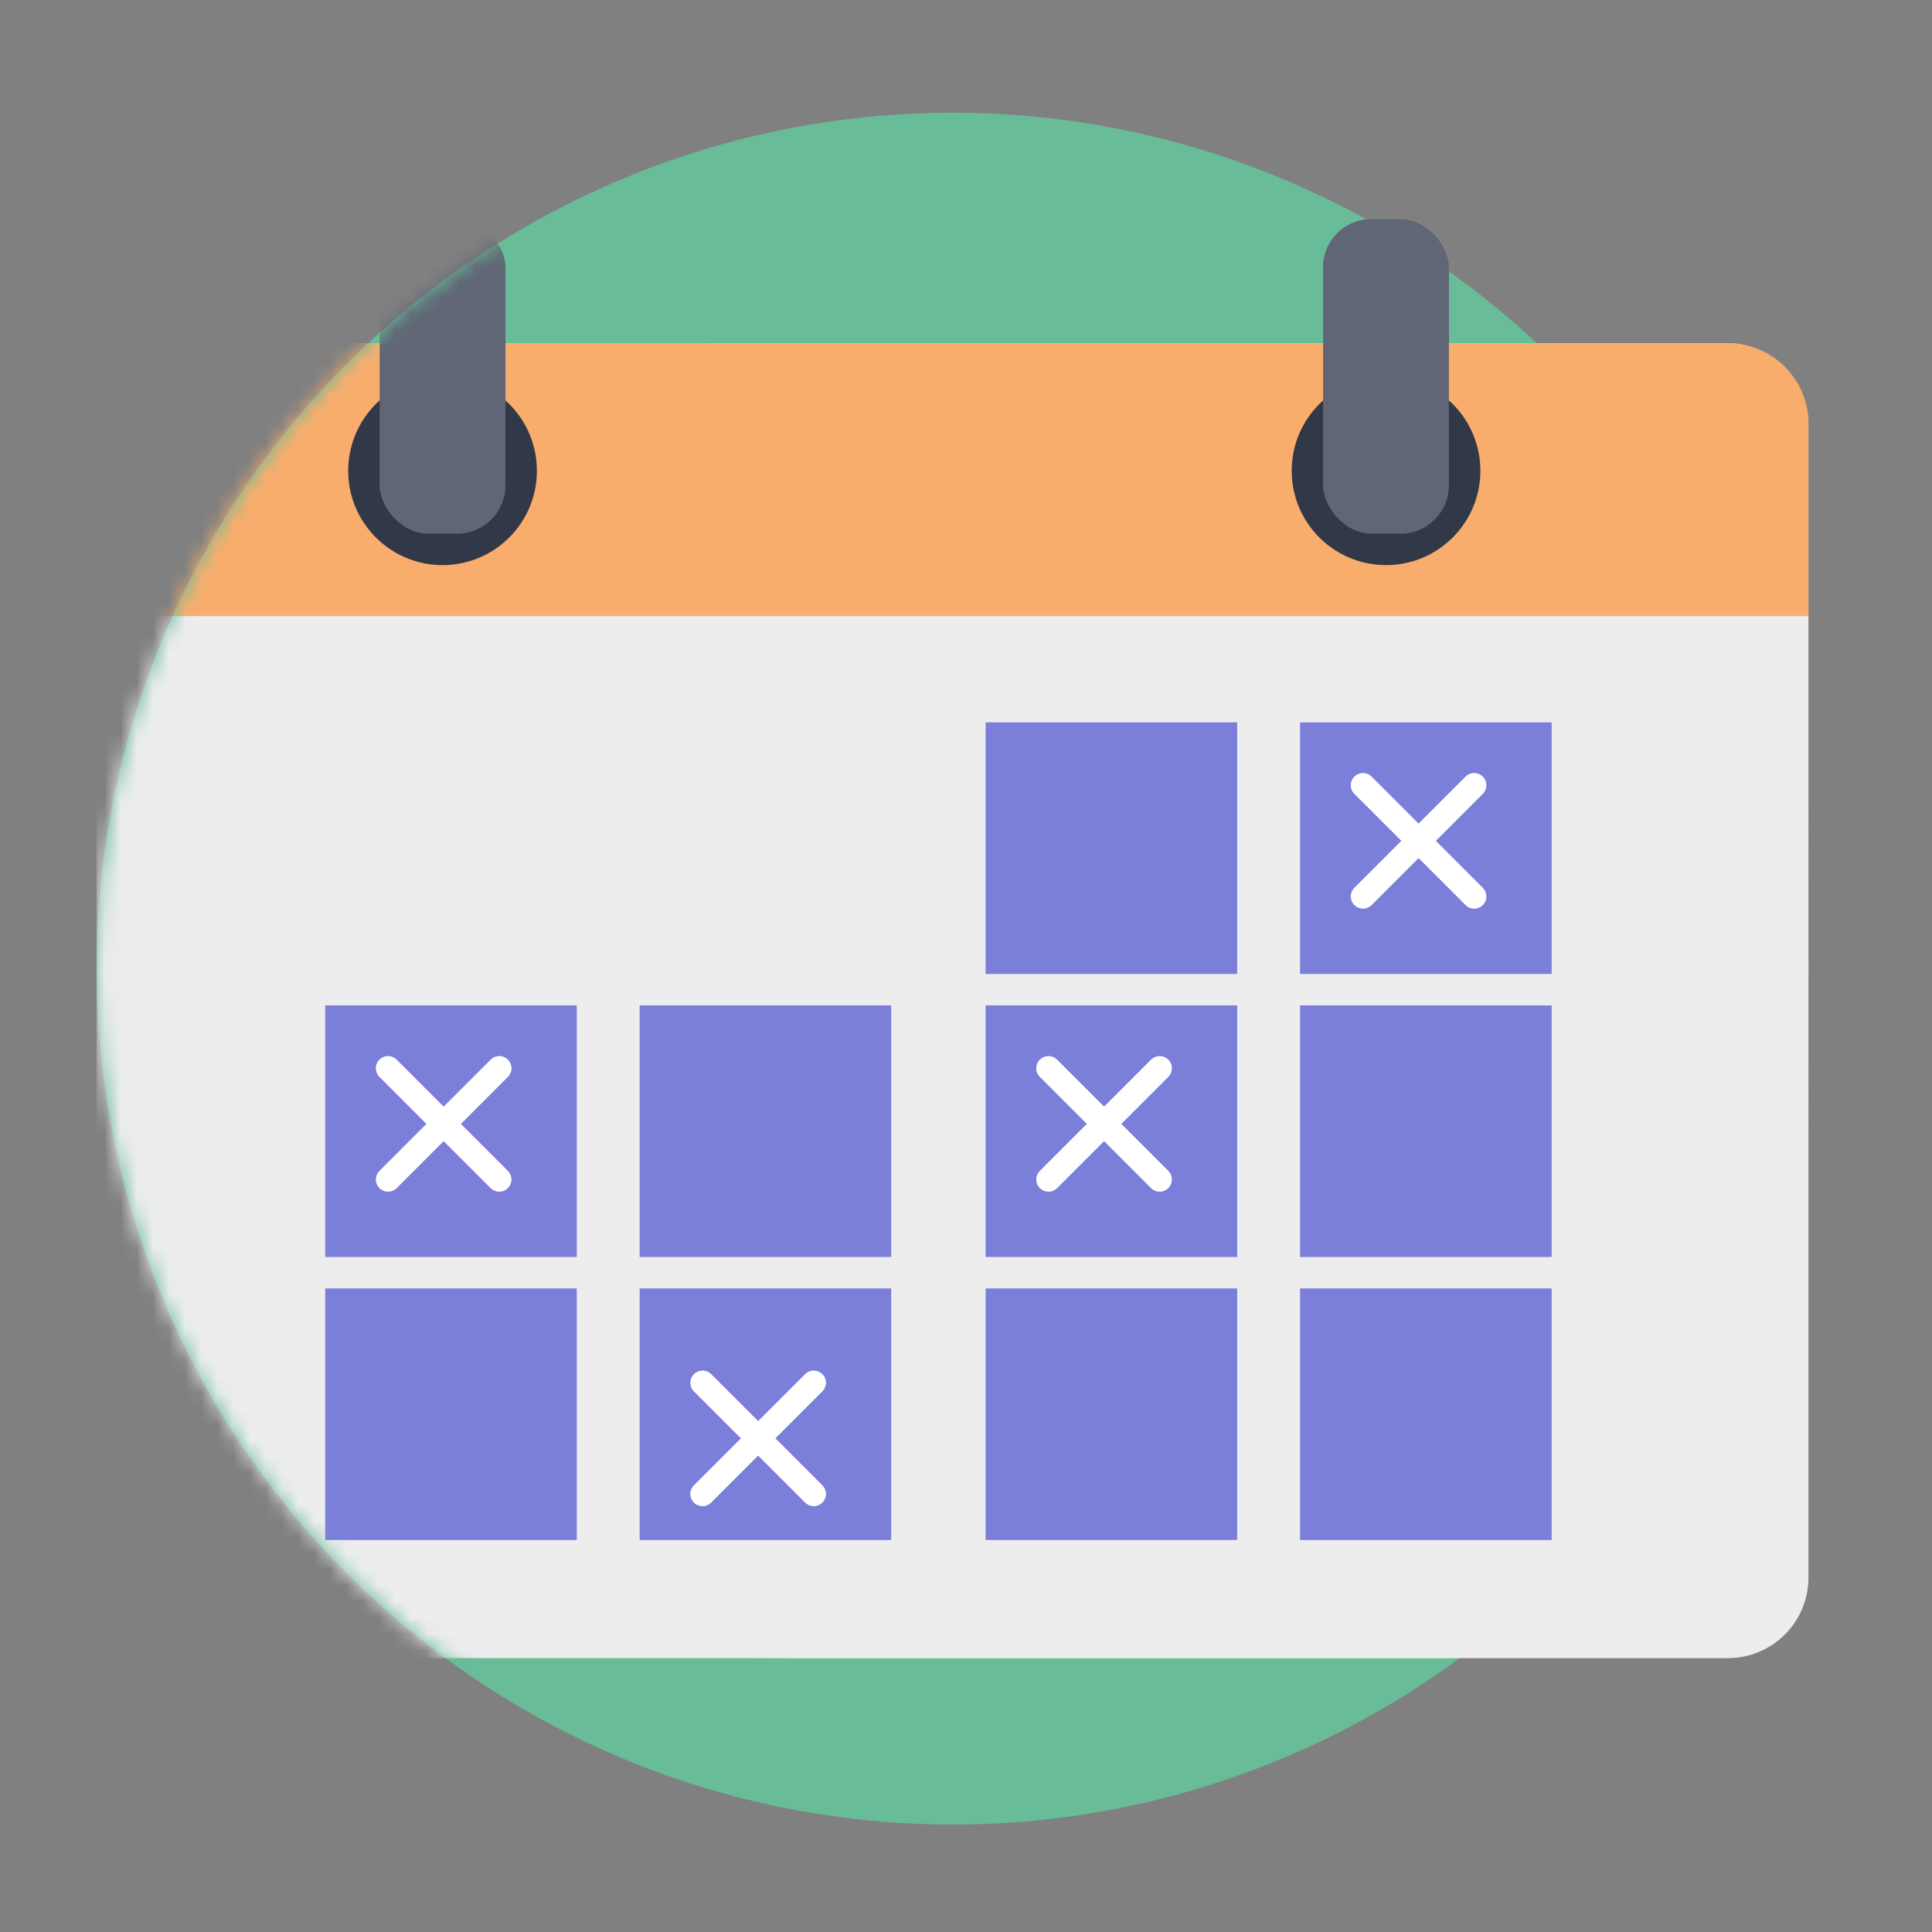 <svg width="120" height="120" viewBox="0 0 120 120" fill="none" xmlns="http://www.w3.org/2000/svg">
<rect x="0" y="0" width="120" height="120" fill="#808080" stroke="none"/>
<g clip-path="url(#clip0)">
<circle cx="59.163" cy="60.163" r="53.163" fill="#68BC98"/>
<mask id="mask0" style="mask-type:alpha" maskUnits="userSpaceOnUse" x="6" y="7" width="107" height="107">
<circle cx="59.163" cy="60.163" r="53.163" fill="#C4C4C4"/>
</mask>
<g mask="url(#mask0)">
<rect x="6" y="21.318" width="106.326" height="81.67" rx="5" fill="#EDEDEE"/>
<path d="M6 26.318C6 23.557 8.239 21.318 11 21.318H107.326C110.087 21.318 112.326 23.557 112.326 26.318V38.268H6V26.318Z" fill="#F9AD6D"/>
<rect x="80.75" y="44.867" width="15.627" height="15.627" fill="#7B7FDA"/>
<rect x="80.75" y="62.447" width="15.627" height="15.627" fill="#7B7FDA"/>
<rect x="80.75" y="80.027" width="15.627" height="15.627" fill="#7B7FDA"/>
<rect x="39.729" y="62.447" width="15.627" height="15.627" fill="#7B7FDA"/>
<rect x="39.729" y="80.027" width="15.627" height="15.627" fill="#7B7FDA"/>
<rect x="61.217" y="44.867" width="15.627" height="15.627" fill="#7B7FDA"/>
<rect x="20.197" y="62.447" width="15.627" height="15.627" fill="#7B7FDA"/>
<rect x="20.197" y="80.027" width="15.627" height="15.627" fill="#7B7FDA"/>
<rect x="61.217" y="62.447" width="15.627" height="15.627" fill="#7B7FDA"/>
<rect x="61.217" y="80.027" width="15.627" height="15.627" fill="#7B7FDA"/>
<path d="M65.123 66.353L72.029 73.26" stroke="white" stroke-width="1.5" stroke-linecap="round" stroke-linejoin="round"/>
<path d="M65.123 66.353L72.029 73.26" stroke="white" stroke-width="1.5" stroke-linecap="round" stroke-linejoin="round"/>
<path d="M72.03 66.353L65.124 73.26" stroke="white" stroke-width="1.5" stroke-linecap="round" stroke-linejoin="round"/>
<path d="M72.03 66.353L65.124 73.26" stroke="white" stroke-width="1.5" stroke-linecap="round" stroke-linejoin="round"/>
<path d="M43.638 85.887L50.544 92.793" stroke="white" stroke-width="1.5" stroke-linecap="round" stroke-linejoin="round"/>
<path d="M43.638 85.887L50.544 92.793" stroke="white" stroke-width="1.5" stroke-linecap="round" stroke-linejoin="round"/>
<path d="M50.542 85.887L43.636 92.793" stroke="white" stroke-width="1.5" stroke-linecap="round" stroke-linejoin="round"/>
<path d="M50.542 85.887L43.636 92.793" stroke="white" stroke-width="1.5" stroke-linecap="round" stroke-linejoin="round"/>
<path d="M24.102 66.353L31.008 73.26" stroke="white" stroke-width="1.5" stroke-linecap="round" stroke-linejoin="round"/>
<path d="M24.102 66.353L31.008 73.26" stroke="white" stroke-width="1.5" stroke-linecap="round" stroke-linejoin="round"/>
<path d="M31.01 66.353L24.104 73.26" stroke="white" stroke-width="1.5" stroke-linecap="round" stroke-linejoin="round"/>
<path d="M31.01 66.353L24.104 73.26" stroke="white" stroke-width="1.5" stroke-linecap="round" stroke-linejoin="round"/>
<path d="M84.657 48.773L91.564 55.68" stroke="white" stroke-width="1.5" stroke-linecap="round" stroke-linejoin="round"/>
<path d="M84.657 48.773L91.564 55.68" stroke="white" stroke-width="1.5" stroke-linecap="round" stroke-linejoin="round"/>
<path d="M91.564 48.773L84.658 55.679" stroke="white" stroke-width="1.5" stroke-linecap="round" stroke-linejoin="round"/>
<path d="M91.564 48.773L84.658 55.679" stroke="white" stroke-width="1.5" stroke-linecap="round" stroke-linejoin="round"/>
<circle cx="27.487" cy="29.24" r="5.86" fill="#313848"/>
<circle cx="86.089" cy="29.24" r="5.86" fill="#313848"/>
<rect x="23.582" y="13.613" width="7.813" height="19.534" rx="3" fill="#606675"/>
<rect x="82.18" y="13.613" width="7.813" height="19.534" rx="3" fill="#606675"/>
</g>
<mask id="mask1" style="mask-type:alpha" maskUnits="userSpaceOnUse" x="26" y="7" width="107" height="107">
<circle cx="79.837" cy="60.163" r="53.163" fill="#C4C4C4"/>
</mask>
<g mask="url(#mask1)">
<rect x="6" y="21.318" width="106.326" height="81.67" rx="5" fill="#EDEDEE"/>
<path d="M6 26.318C6 23.557 8.239 21.318 11 21.318H107.326C110.087 21.318 112.326 23.557 112.326 26.318V38.268H6V26.318Z" fill="#F9AD6D"/>
<rect x="80.75" y="44.867" width="15.627" height="15.627" fill="#7B7FDA"/>
<rect x="80.75" y="62.447" width="15.627" height="15.627" fill="#7B7FDA"/>
<rect x="80.75" y="80.027" width="15.627" height="15.627" fill="#7B7FDA"/>
<rect x="39.729" y="62.447" width="15.627" height="15.627" fill="#7B7FDA"/>
<rect x="39.729" y="80.027" width="15.627" height="15.627" fill="#7B7FDA"/>
<rect x="61.217" y="44.867" width="15.627" height="15.627" fill="#7B7FDA"/>
<rect x="20.197" y="62.447" width="15.627" height="15.627" fill="#7B7FDA"/>
<rect x="20.197" y="80.027" width="15.627" height="15.627" fill="#7B7FDA"/>
<rect x="61.217" y="62.447" width="15.627" height="15.627" fill="#7B7FDA"/>
<rect x="61.217" y="80.027" width="15.627" height="15.627" fill="#7B7FDA"/>
<path d="M65.123 66.353L72.029 73.26" stroke="white" stroke-width="1.5" stroke-linecap="round" stroke-linejoin="round"/>
<path d="M65.123 66.353L72.029 73.26" stroke="white" stroke-width="1.5" stroke-linecap="round" stroke-linejoin="round"/>
<path d="M72.03 66.353L65.124 73.26" stroke="white" stroke-width="1.5" stroke-linecap="round" stroke-linejoin="round"/>
<path d="M72.03 66.353L65.124 73.26" stroke="white" stroke-width="1.5" stroke-linecap="round" stroke-linejoin="round"/>
<path d="M43.638 85.887L50.544 92.793" stroke="white" stroke-width="1.5" stroke-linecap="round" stroke-linejoin="round"/>
<path d="M43.638 85.887L50.544 92.793" stroke="white" stroke-width="1.5" stroke-linecap="round" stroke-linejoin="round"/>
<path d="M50.542 85.887L43.636 92.793" stroke="white" stroke-width="1.5" stroke-linecap="round" stroke-linejoin="round"/>
<path d="M50.542 85.887L43.636 92.793" stroke="white" stroke-width="1.5" stroke-linecap="round" stroke-linejoin="round"/>
<path d="M24.102 66.353L31.008 73.26" stroke="white" stroke-width="1.5" stroke-linecap="round" stroke-linejoin="round"/>
<path d="M24.102 66.353L31.008 73.26" stroke="white" stroke-width="1.5" stroke-linecap="round" stroke-linejoin="round"/>
<path d="M31.01 66.353L24.104 73.26" stroke="white" stroke-width="1.5" stroke-linecap="round" stroke-linejoin="round"/>
<path d="M31.01 66.353L24.104 73.26" stroke="white" stroke-width="1.5" stroke-linecap="round" stroke-linejoin="round"/>
<path d="M84.657 48.773L91.564 55.68" stroke="white" stroke-width="1.5" stroke-linecap="round" stroke-linejoin="round"/>
<path d="M84.657 48.773L91.564 55.68" stroke="white" stroke-width="1.5" stroke-linecap="round" stroke-linejoin="round"/>
<path d="M91.564 48.773L84.658 55.679" stroke="white" stroke-width="1.5" stroke-linecap="round" stroke-linejoin="round"/>
<path d="M91.564 48.773L84.658 55.679" stroke="white" stroke-width="1.5" stroke-linecap="round" stroke-linejoin="round"/>
<circle cx="27.487" cy="29.24" r="5.86" fill="#313848"/>
<circle cx="86.089" cy="29.24" r="5.86" fill="#313848"/>
<rect x="23.582" y="13.613" width="7.813" height="19.534" rx="3" fill="#606675"/>
<rect x="82.18" y="13.613" width="7.813" height="19.534" rx="3" fill="#606675"/>
</g>
</g>
<defs>
<clipPath id="clip0">
<rect width="120" height="120" fill="white"/>
</clipPath>
</defs>
</svg>
